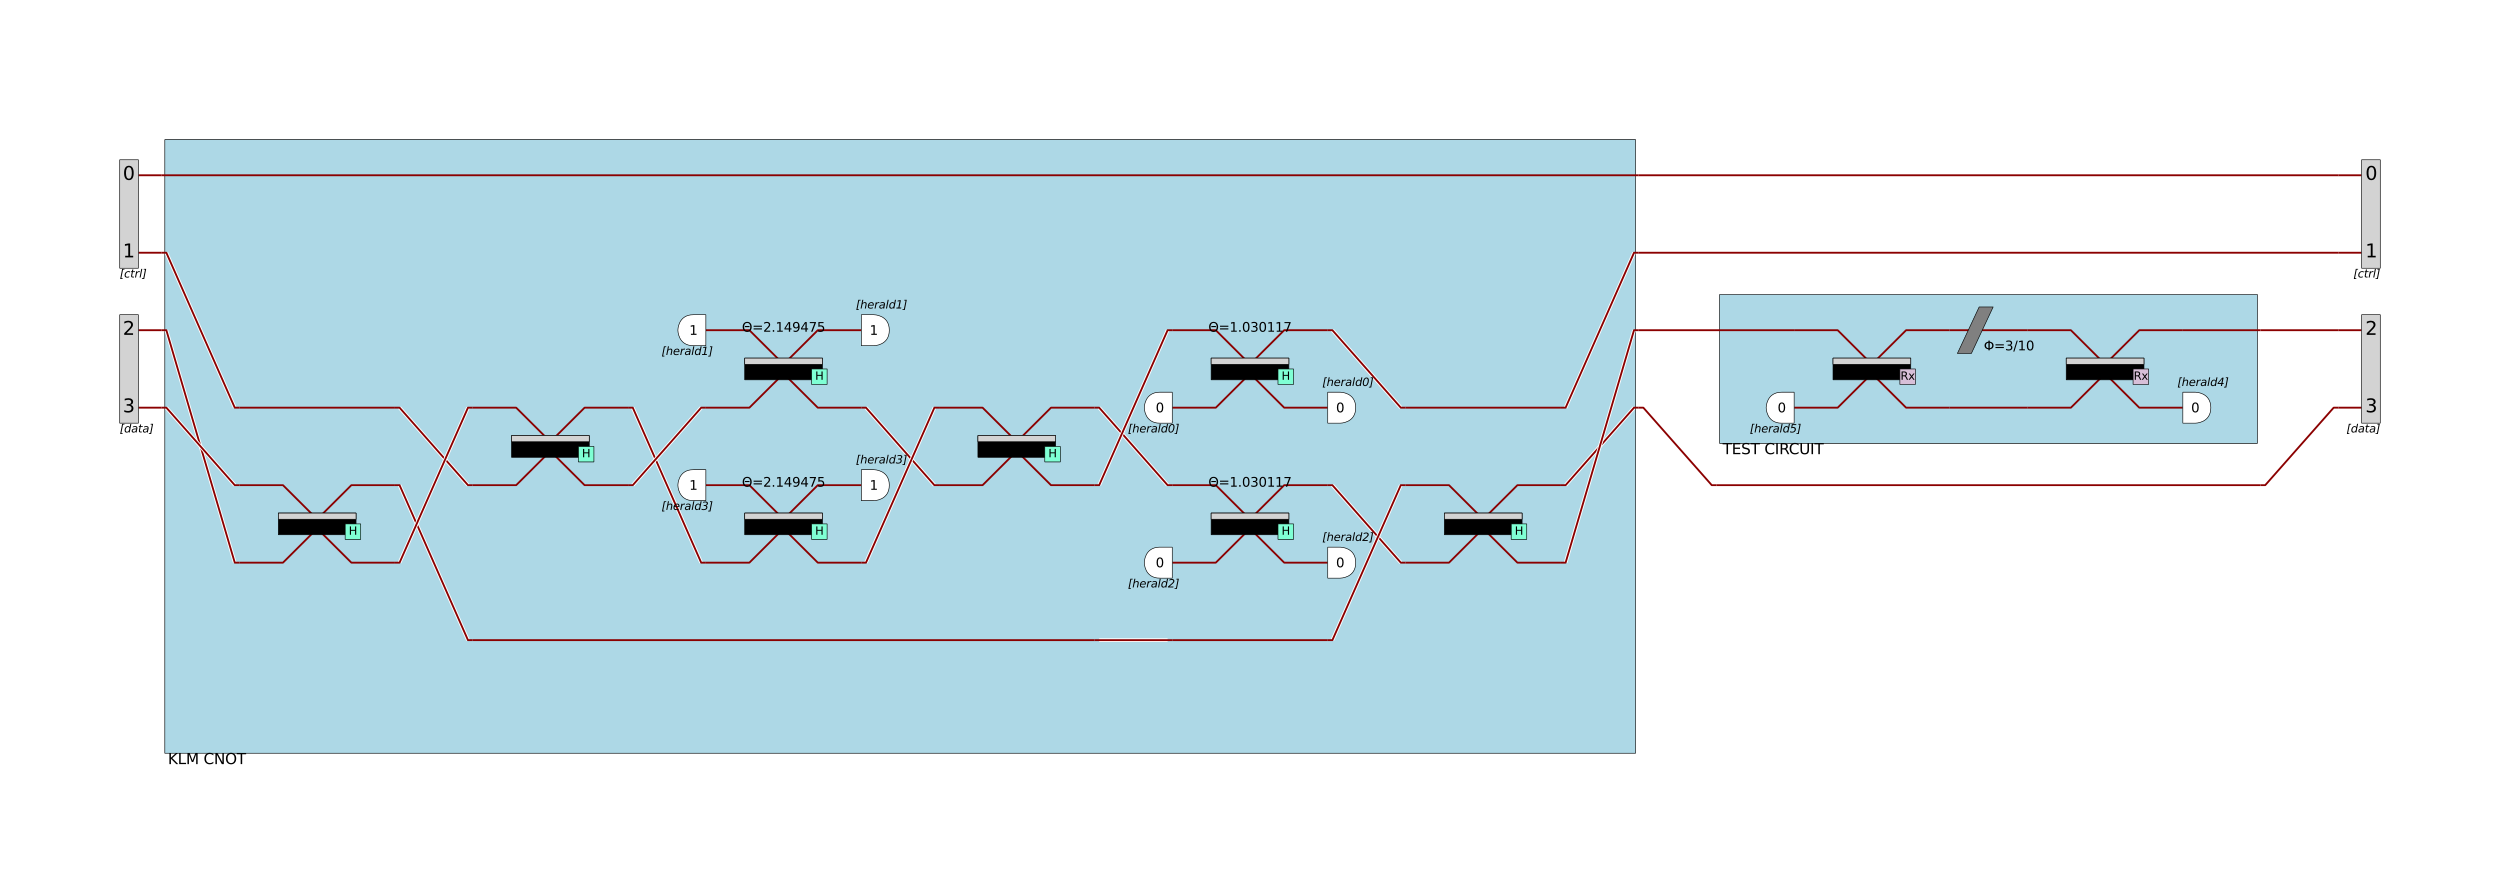 <?xml version="1.0" encoding="utf-8" standalone="no"?>
<!DOCTYPE svg PUBLIC "-//W3C//DTD SVG 1.1//EN"
  "http://www.w3.org/Graphics/SVG/1.1/DTD/svg11.dtd">
<svg xmlns:xlink="http://www.w3.org/1999/xlink" width="4032pt" height="1440pt" viewBox="0 0 4032 1440" xmlns="http://www.w3.org/2000/svg" version="1.1">
 <defs>
  <style type="text/css">*{stroke-linejoin: round; stroke-linecap: butt}</style>
 </defs>
 <g id="figure_1">
  <g id="patch_1">
   <path d="M 0 1440
L 4032 1440
L 4032 0
L 0 0
z
" style="fill: #ffffff"/>
  </g>
  <g id="axes_1">
   <g id="PatchCollection_1">
    <path d="M 223.18 282.63
L 260.792 282.63
" clip-path="url(#staticClipPath)" style="fill: none; stroke: #8b0000; stroke-width: 3"/>
    <path d="M 223.18 407.593
L 260.792 407.593
" clip-path="url(#staticClipPath)" style="fill: none; stroke: #8b0000; stroke-width: 3"/>
    <path d="M 223.18 532.556
L 260.792 532.556
" clip-path="url(#staticClipPath)" style="fill: none; stroke: #8b0000; stroke-width: 3"/>
    <path d="M 223.18 657.519
L 260.792 657.519
" clip-path="url(#staticClipPath)" style="fill: none; stroke: #8b0000; stroke-width: 3"/>
    <path d="M 265.807 225.147
L 2637.845 225.147
L 2637.845 1214.853
L 265.807 1214.853
z
" clip-path="url(#staticClipPath)" style="fill: #add8e6; stroke: #000000"/>
    <path d="M 268.314 407.593
L 378.641 657.519
" clip-path="url(#staticClipPath)" style="fill: none; stroke: #ffffff; stroke-width: 6"/>
    <path d="M 260.792 407.593
L 268.314 407.593
L 378.641 657.519
L 386.164 657.519
" clip-path="url(#staticClipPath)" style="fill: none; stroke: #8b0000; stroke-width: 3"/>
    <path d="M 268.314 532.556
L 378.641 907.444
" clip-path="url(#staticClipPath)" style="fill: none; stroke: #ffffff; stroke-width: 6"/>
    <path d="M 260.792 532.556
L 268.314 532.556
L 378.641 907.444
L 386.164 907.444
" clip-path="url(#staticClipPath)" style="fill: none; stroke: #8b0000; stroke-width: 3"/>
    <path d="M 268.314 657.519
L 378.641 782.481
" clip-path="url(#staticClipPath)" style="fill: none; stroke: #ffffff; stroke-width: 6"/>
    <path d="M 260.792 657.519
L 268.314 657.519
L 378.641 782.481
L 386.164 782.481
" clip-path="url(#staticClipPath)" style="fill: none; stroke: #8b0000; stroke-width: 3"/>
    <path d="M 386.164 782.481
L 456.372 782.481
L 504.014 829.967
" clip-path="url(#staticClipPath)" style="fill: none; stroke: #8b0000; stroke-width: 3"/>
    <path d="M 519.058 829.967
L 566.7 782.481
L 636.908 782.481
" clip-path="url(#staticClipPath)" style="fill: none; stroke: #8b0000; stroke-width: 3"/>
    <path d="M 386.164 907.444
L 456.372 907.444
L 504.014 859.958
" clip-path="url(#staticClipPath)" style="fill: none; stroke: #8b0000; stroke-width: 3"/>
    <path d="M 519.058 859.958
L 566.7 907.444
L 636.908 907.444
" clip-path="url(#staticClipPath)" style="fill: none; stroke: #8b0000; stroke-width: 3"/>
    <path d="M 448.85 827.468
L 574.222 827.468
L 574.222 862.458
L 448.85 862.458
z
" clip-path="url(#staticClipPath)" style="stroke: #000000"/>
    <path d="M 448.85 827.468
L 574.222 827.468
L 574.222 837.465
L 448.85 837.465
z
" clip-path="url(#staticClipPath)" style="fill: #d3d3d3; stroke: #000000"/>
    <path d="M 556.67 844.963
L 581.744 844.963
L 581.744 869.955
L 556.67 869.955
z
" clip-path="url(#staticClipPath)" style="fill: #7fffd4; stroke: #000000"/>
    <path d="M 386.164 657.519
L 636.908 657.519
" clip-path="url(#staticClipPath)" style="fill: none; stroke: #8b0000; stroke-width: 3"/>
    <path d="M 644.43 657.519
L 754.758 782.481
" clip-path="url(#staticClipPath)" style="fill: none; stroke: #ffffff; stroke-width: 6"/>
    <path d="M 636.908 657.519
L 644.43 657.519
L 754.758 782.481
L 762.28 782.481
" clip-path="url(#staticClipPath)" style="fill: none; stroke: #8b0000; stroke-width: 3"/>
    <path d="M 644.43 782.481
L 754.758 1032.407
" clip-path="url(#staticClipPath)" style="fill: none; stroke: #ffffff; stroke-width: 6"/>
    <path d="M 636.908 782.481
L 644.43 782.481
L 754.758 1032.407
L 762.28 1032.407
" clip-path="url(#staticClipPath)" style="fill: none; stroke: #8b0000; stroke-width: 3"/>
    <path d="M 644.43 907.444
L 754.758 657.519
" clip-path="url(#staticClipPath)" style="fill: none; stroke: #ffffff; stroke-width: 6"/>
    <path d="M 636.908 907.444
L 644.43 907.444
L 754.758 657.519
L 762.28 657.519
" clip-path="url(#staticClipPath)" style="fill: none; stroke: #8b0000; stroke-width: 3"/>
    <path d="M 762.28 657.519
L 832.488 657.519
L 880.13 705.004
" clip-path="url(#staticClipPath)" style="fill: none; stroke: #8b0000; stroke-width: 3"/>
    <path d="M 895.174 705.004
L 942.816 657.519
L 1013.024 657.519
" clip-path="url(#staticClipPath)" style="fill: none; stroke: #8b0000; stroke-width: 3"/>
    <path d="M 762.28 782.481
L 832.488 782.481
L 880.13 734.996
" clip-path="url(#staticClipPath)" style="fill: none; stroke: #8b0000; stroke-width: 3"/>
    <path d="M 895.174 734.996
L 942.816 782.481
L 1013.024 782.481
" clip-path="url(#staticClipPath)" style="fill: none; stroke: #8b0000; stroke-width: 3"/>
    <path d="M 824.966 702.505
L 950.338 702.505
L 950.338 737.495
L 824.966 737.495
z
" clip-path="url(#staticClipPath)" style="stroke: #000000"/>
    <path d="M 824.966 702.505
L 950.338 702.505
L 950.338 712.502
L 824.966 712.502
z
" clip-path="url(#staticClipPath)" style="fill: #d3d3d3; stroke: #000000"/>
    <path d="M 932.786 720
L 957.86 720
L 957.86 744.993
L 932.786 744.993
z
" clip-path="url(#staticClipPath)" style="fill: #7fffd4; stroke: #000000"/>
    <path d="M 1020.546 657.519
L 1130.874 907.444
" clip-path="url(#staticClipPath)" style="fill: none; stroke: #ffffff; stroke-width: 6"/>
    <path d="M 1013.024 657.519
L 1020.546 657.519
L 1130.874 907.444
L 1138.396 907.444
" clip-path="url(#staticClipPath)" style="fill: none; stroke: #8b0000; stroke-width: 3"/>
    <path d="M 1020.546 782.481
L 1130.874 657.519
" clip-path="url(#staticClipPath)" style="fill: none; stroke: #ffffff; stroke-width: 6"/>
    <path d="M 1013.024 782.481
L 1020.546 782.481
L 1130.874 657.519
L 1138.396 657.519
" clip-path="url(#staticClipPath)" style="fill: none; stroke: #8b0000; stroke-width: 3"/>
    <path d="M 1138.396 532.556
L 1208.604 532.556
L 1256.246 580.042
" clip-path="url(#staticClipPath)" style="fill: none; stroke: #8b0000; stroke-width: 3"/>
    <path d="M 1271.29 580.042
L 1318.932 532.556
L 1389.14 532.556
" clip-path="url(#staticClipPath)" style="fill: none; stroke: #8b0000; stroke-width: 3"/>
    <path d="M 1138.396 657.519
L 1208.604 657.519
L 1256.246 610.033
" clip-path="url(#staticClipPath)" style="fill: none; stroke: #8b0000; stroke-width: 3"/>
    <path d="M 1271.29 610.033
L 1318.932 657.519
L 1389.14 657.519
" clip-path="url(#staticClipPath)" style="fill: none; stroke: #8b0000; stroke-width: 3"/>
    <path d="M 1201.082 577.542
L 1326.454 577.542
L 1326.454 612.532
L 1201.082 612.532
z
" clip-path="url(#staticClipPath)" style="stroke: #000000"/>
    <path d="M 1201.082 577.542
L 1326.454 577.542
L 1326.454 587.539
L 1201.082 587.539
z
" clip-path="url(#staticClipPath)" style="fill: #d3d3d3; stroke: #000000"/>
    <path d="M 1308.902 595.037
L 1333.976 595.037
L 1333.976 620.03
L 1308.902 620.03
z
" clip-path="url(#staticClipPath)" style="fill: #7fffd4; stroke: #000000"/>
    <path d="M 1138.396 782.481
L 1208.604 782.481
L 1256.246 829.967
" clip-path="url(#staticClipPath)" style="fill: none; stroke: #8b0000; stroke-width: 3"/>
    <path d="M 1271.29 829.967
L 1318.932 782.481
L 1389.14 782.481
" clip-path="url(#staticClipPath)" style="fill: none; stroke: #8b0000; stroke-width: 3"/>
    <path d="M 1138.396 907.444
L 1208.604 907.444
L 1256.246 859.958
" clip-path="url(#staticClipPath)" style="fill: none; stroke: #8b0000; stroke-width: 3"/>
    <path d="M 1271.29 859.958
L 1318.932 907.444
L 1389.14 907.444
" clip-path="url(#staticClipPath)" style="fill: none; stroke: #8b0000; stroke-width: 3"/>
    <path d="M 1201.082 827.468
L 1326.454 827.468
L 1326.454 862.458
L 1201.082 862.458
z
" clip-path="url(#staticClipPath)" style="stroke: #000000"/>
    <path d="M 1201.082 827.468
L 1326.454 827.468
L 1326.454 837.465
L 1201.082 837.465
z
" clip-path="url(#staticClipPath)" style="fill: #d3d3d3; stroke: #000000"/>
    <path d="M 1308.902 844.963
L 1333.976 844.963
L 1333.976 869.955
L 1308.902 869.955
z
" clip-path="url(#staticClipPath)" style="fill: #7fffd4; stroke: #000000"/>
    <path d="M 1396.662 657.519
L 1506.99 782.481
" clip-path="url(#staticClipPath)" style="fill: none; stroke: #ffffff; stroke-width: 6"/>
    <path d="M 1389.14 657.519
L 1396.662 657.519
L 1506.99 782.481
L 1514.512 782.481
" clip-path="url(#staticClipPath)" style="fill: none; stroke: #8b0000; stroke-width: 3"/>
    <path d="M 1396.662 907.444
L 1506.99 657.519
" clip-path="url(#staticClipPath)" style="fill: none; stroke: #ffffff; stroke-width: 6"/>
    <path d="M 1389.14 907.444
L 1396.662 907.444
L 1506.99 657.519
L 1514.512 657.519
" clip-path="url(#staticClipPath)" style="fill: none; stroke: #8b0000; stroke-width: 3"/>
    <path d="M 1514.512 657.519
L 1584.72 657.519
L 1632.362 705.004
" clip-path="url(#staticClipPath)" style="fill: none; stroke: #8b0000; stroke-width: 3"/>
    <path d="M 1647.406 705.004
L 1695.048 657.519
L 1765.256 657.519
" clip-path="url(#staticClipPath)" style="fill: none; stroke: #8b0000; stroke-width: 3"/>
    <path d="M 1514.512 782.481
L 1584.72 782.481
L 1632.362 734.996
" clip-path="url(#staticClipPath)" style="fill: none; stroke: #8b0000; stroke-width: 3"/>
    <path d="M 1647.406 734.996
L 1695.048 782.481
L 1765.256 782.481
" clip-path="url(#staticClipPath)" style="fill: none; stroke: #8b0000; stroke-width: 3"/>
    <path d="M 1577.198 702.505
L 1702.57 702.505
L 1702.57 737.495
L 1577.198 737.495
z
" clip-path="url(#staticClipPath)" style="stroke: #000000"/>
    <path d="M 1577.198 702.505
L 1702.57 702.505
L 1702.57 712.502
L 1577.198 712.502
z
" clip-path="url(#staticClipPath)" style="fill: #d3d3d3; stroke: #000000"/>
    <path d="M 1685.018 720
L 1710.092 720
L 1710.092 744.993
L 1685.018 744.993
z
" clip-path="url(#staticClipPath)" style="fill: #7fffd4; stroke: #000000"/>
    <path d="M 762.28 1032.407
L 1765.256 1032.407
" clip-path="url(#staticClipPath)" style="fill: none; stroke: #8b0000; stroke-width: 3"/>
    <path d="M 1772.778 657.519
L 1883.106 782.481
" clip-path="url(#staticClipPath)" style="fill: none; stroke: #ffffff; stroke-width: 6"/>
    <path d="M 1765.256 657.519
L 1772.778 657.519
L 1883.106 782.481
L 1890.628 782.481
" clip-path="url(#staticClipPath)" style="fill: none; stroke: #8b0000; stroke-width: 3"/>
    <path d="M 1772.778 782.481
L 1883.106 532.556
" clip-path="url(#staticClipPath)" style="fill: none; stroke: #ffffff; stroke-width: 6"/>
    <path d="M 1765.256 782.481
L 1772.778 782.481
L 1883.106 532.556
L 1890.628 532.556
" clip-path="url(#staticClipPath)" style="fill: none; stroke: #8b0000; stroke-width: 3"/>
    <path d="M 1772.778 1032.407
L 1883.106 1032.407
" clip-path="url(#staticClipPath)" style="fill: none; stroke: #ffffff; stroke-width: 6"/>
    <path d="M 1765.256 1032.407
L 1772.778 1032.407
L 1883.106 1032.407
L 1890.628 1032.407
" clip-path="url(#staticClipPath)" style="fill: none; stroke: #8b0000; stroke-width: 3"/>
    <path d="M 1890.628 532.556
L 1960.836 532.556
L 2008.478 580.042
" clip-path="url(#staticClipPath)" style="fill: none; stroke: #8b0000; stroke-width: 3"/>
    <path d="M 2023.522 580.042
L 2071.164 532.556
L 2141.372 532.556
" clip-path="url(#staticClipPath)" style="fill: none; stroke: #8b0000; stroke-width: 3"/>
    <path d="M 1890.628 657.519
L 1960.836 657.519
L 2008.478 610.033
" clip-path="url(#staticClipPath)" style="fill: none; stroke: #8b0000; stroke-width: 3"/>
    <path d="M 2023.522 610.033
L 2071.164 657.519
L 2141.372 657.519
" clip-path="url(#staticClipPath)" style="fill: none; stroke: #8b0000; stroke-width: 3"/>
    <path d="M 1953.314 577.542
L 2078.686 577.542
L 2078.686 612.532
L 1953.314 612.532
z
" clip-path="url(#staticClipPath)" style="stroke: #000000"/>
    <path d="M 1953.314 577.542
L 2078.686 577.542
L 2078.686 587.539
L 1953.314 587.539
z
" clip-path="url(#staticClipPath)" style="fill: #d3d3d3; stroke: #000000"/>
    <path d="M 2061.134 595.037
L 2086.208 595.037
L 2086.208 620.03
L 2061.134 620.03
z
" clip-path="url(#staticClipPath)" style="fill: #7fffd4; stroke: #000000"/>
    <path d="M 2148.894 532.556
L 2259.222 657.519
" clip-path="url(#staticClipPath)" style="fill: none; stroke: #ffffff; stroke-width: 6"/>
    <path d="M 2141.372 532.556
L 2148.894 532.556
L 2259.222 657.519
L 2266.744 657.519
" clip-path="url(#staticClipPath)" style="fill: none; stroke: #8b0000; stroke-width: 3"/>
    <path d="M 1890.628 782.481
L 1960.836 782.481
L 2008.478 829.967
" clip-path="url(#staticClipPath)" style="fill: none; stroke: #8b0000; stroke-width: 3"/>
    <path d="M 2023.522 829.967
L 2071.164 782.481
L 2141.372 782.481
" clip-path="url(#staticClipPath)" style="fill: none; stroke: #8b0000; stroke-width: 3"/>
    <path d="M 1890.628 907.444
L 1960.836 907.444
L 2008.478 859.958
" clip-path="url(#staticClipPath)" style="fill: none; stroke: #8b0000; stroke-width: 3"/>
    <path d="M 2023.522 859.958
L 2071.164 907.444
L 2141.372 907.444
" clip-path="url(#staticClipPath)" style="fill: none; stroke: #8b0000; stroke-width: 3"/>
    <path d="M 1953.314 827.468
L 2078.686 827.468
L 2078.686 862.458
L 1953.314 862.458
z
" clip-path="url(#staticClipPath)" style="stroke: #000000"/>
    <path d="M 1953.314 827.468
L 2078.686 827.468
L 2078.686 837.465
L 1953.314 837.465
z
" clip-path="url(#staticClipPath)" style="fill: #d3d3d3; stroke: #000000"/>
    <path d="M 2061.134 844.963
L 2086.208 844.963
L 2086.208 869.955
L 2061.134 869.955
z
" clip-path="url(#staticClipPath)" style="fill: #7fffd4; stroke: #000000"/>
    <path d="M 1890.628 1032.407
L 2141.372 1032.407
" clip-path="url(#staticClipPath)" style="fill: none; stroke: #8b0000; stroke-width: 3"/>
    <path d="M 2148.894 782.481
L 2259.222 907.444
" clip-path="url(#staticClipPath)" style="fill: none; stroke: #ffffff; stroke-width: 6"/>
    <path d="M 2141.372 782.481
L 2148.894 782.481
L 2259.222 907.444
L 2266.744 907.444
" clip-path="url(#staticClipPath)" style="fill: none; stroke: #8b0000; stroke-width: 3"/>
    <path d="M 2148.894 1032.407
L 2259.222 782.481
" clip-path="url(#staticClipPath)" style="fill: none; stroke: #ffffff; stroke-width: 6"/>
    <path d="M 2141.372 1032.407
L 2148.894 1032.407
L 2259.222 782.481
L 2266.744 782.481
" clip-path="url(#staticClipPath)" style="fill: none; stroke: #8b0000; stroke-width: 3"/>
    <path d="M 2266.744 782.481
L 2336.952 782.481
L 2384.594 829.967
" clip-path="url(#staticClipPath)" style="fill: none; stroke: #8b0000; stroke-width: 3"/>
    <path d="M 2399.638 829.967
L 2447.28 782.481
L 2517.488 782.481
" clip-path="url(#staticClipPath)" style="fill: none; stroke: #8b0000; stroke-width: 3"/>
    <path d="M 2266.744 907.444
L 2336.952 907.444
L 2384.594 859.958
" clip-path="url(#staticClipPath)" style="fill: none; stroke: #8b0000; stroke-width: 3"/>
    <path d="M 2399.638 859.958
L 2447.28 907.444
L 2517.488 907.444
" clip-path="url(#staticClipPath)" style="fill: none; stroke: #8b0000; stroke-width: 3"/>
    <path d="M 2329.43 827.468
L 2454.802 827.468
L 2454.802 862.458
L 2329.43 862.458
z
" clip-path="url(#staticClipPath)" style="stroke: #000000"/>
    <path d="M 2329.43 827.468
L 2454.802 827.468
L 2454.802 837.465
L 2329.43 837.465
z
" clip-path="url(#staticClipPath)" style="fill: #d3d3d3; stroke: #000000"/>
    <path d="M 2437.25 844.963
L 2462.324 844.963
L 2462.324 869.955
L 2437.25 869.955
z
" clip-path="url(#staticClipPath)" style="fill: #7fffd4; stroke: #000000"/>
    <path d="M 2266.744 657.519
L 2517.488 657.519
" clip-path="url(#staticClipPath)" style="fill: none; stroke: #8b0000; stroke-width: 3"/>
    <path d="M 2525.01 657.519
L 2635.338 407.593
" clip-path="url(#staticClipPath)" style="fill: none; stroke: #ffffff; stroke-width: 6"/>
    <path d="M 2517.488 657.519
L 2525.01 657.519
L 2635.338 407.593
L 2642.86 407.593
" clip-path="url(#staticClipPath)" style="fill: none; stroke: #8b0000; stroke-width: 3"/>
    <path d="M 2525.01 782.481
L 2635.338 657.519
" clip-path="url(#staticClipPath)" style="fill: none; stroke: #ffffff; stroke-width: 6"/>
    <path d="M 2517.488 782.481
L 2525.01 782.481
L 2635.338 657.519
L 2642.86 657.519
" clip-path="url(#staticClipPath)" style="fill: none; stroke: #8b0000; stroke-width: 3"/>
    <path d="M 2525.01 907.444
L 2635.338 532.556
" clip-path="url(#staticClipPath)" style="fill: none; stroke: #ffffff; stroke-width: 6"/>
    <path d="M 2517.488 907.444
L 2525.01 907.444
L 2635.338 532.556
L 2642.86 532.556
" clip-path="url(#staticClipPath)" style="fill: none; stroke: #8b0000; stroke-width: 3"/>
    <path d="M 260.792 282.63
L 2642.86 282.63
" clip-path="url(#staticClipPath)" style="fill: none; stroke: #8b0000; stroke-width: 3"/>
    <path d="M 2650.382 657.519
L 2760.71 782.481
" clip-path="url(#staticClipPath)" style="fill: none; stroke: #ffffff; stroke-width: 6"/>
    <path d="M 2642.86 657.519
L 2650.382 657.519
L 2760.71 782.481
L 2768.232 782.481
" clip-path="url(#staticClipPath)" style="fill: none; stroke: #8b0000; stroke-width: 3"/>
    <path d="M 2773.247 475.073
L 3640.821 475.073
L 3640.821 715.001
L 2773.247 715.001
z
" clip-path="url(#staticClipPath)" style="fill: #add8e6; stroke: #000000"/>
    <path d="M 2642.86 532.556
L 2893.604 532.556
" clip-path="url(#staticClipPath)" style="fill: none; stroke: #8b0000; stroke-width: 3"/>
    <path d="M 2893.604 532.556
L 2963.812 532.556
L 3011.454 580.042
" clip-path="url(#staticClipPath)" style="fill: none; stroke: #8b0000; stroke-width: 3"/>
    <path d="M 3026.498 580.042
L 3074.14 532.556
L 3144.348 532.556
" clip-path="url(#staticClipPath)" style="fill: none; stroke: #8b0000; stroke-width: 3"/>
    <path d="M 2893.604 657.519
L 2963.812 657.519
L 3011.454 610.033
" clip-path="url(#staticClipPath)" style="fill: none; stroke: #8b0000; stroke-width: 3"/>
    <path d="M 3026.498 610.033
L 3074.14 657.519
L 3144.348 657.519
" clip-path="url(#staticClipPath)" style="fill: none; stroke: #8b0000; stroke-width: 3"/>
    <path d="M 2956.29 577.542
L 3081.662 577.542
L 3081.662 612.532
L 2956.29 612.532
z
" clip-path="url(#staticClipPath)" style="stroke: #000000"/>
    <path d="M 2956.29 577.542
L 3081.662 577.542
L 3081.662 587.539
L 2956.29 587.539
z
" clip-path="url(#staticClipPath)" style="fill: #d3d3d3; stroke: #000000"/>
    <path d="M 3064.11 595.037
L 3089.184 595.037
L 3089.184 620.03
L 3064.11 620.03
z
" clip-path="url(#staticClipPath)" style="fill: #d8bfd8; stroke: #000000"/>
    <path d="M 3144.348 532.556
L 3269.72 532.556
" clip-path="url(#staticClipPath)" style="fill: none; stroke: #8b0000; stroke-width: 3"/>
    <path d="M 3156.885 570.045
L 3179.452 570.045
L 3214.556 495.067
L 3191.989 495.067
L 3156.885 570.045
L 3179.452 570.045
z
" clip-path="url(#staticClipPath)" style="fill: #808080; stroke: #000000"/>
    <path d="M 3144.348 657.519
L 3269.72 657.519
" clip-path="url(#staticClipPath)" style="fill: none; stroke: #8b0000; stroke-width: 3"/>
    <path d="M 3269.72 532.556
L 3339.928 532.556
L 3387.57 580.042
" clip-path="url(#staticClipPath)" style="fill: none; stroke: #8b0000; stroke-width: 3"/>
    <path d="M 3402.614 580.042
L 3450.256 532.556
L 3520.464 532.556
" clip-path="url(#staticClipPath)" style="fill: none; stroke: #8b0000; stroke-width: 3"/>
    <path d="M 3269.72 657.519
L 3339.928 657.519
L 3387.57 610.033
" clip-path="url(#staticClipPath)" style="fill: none; stroke: #8b0000; stroke-width: 3"/>
    <path d="M 3402.614 610.033
L 3450.256 657.519
L 3520.464 657.519
" clip-path="url(#staticClipPath)" style="fill: none; stroke: #8b0000; stroke-width: 3"/>
    <path d="M 3332.406 577.542
L 3457.778 577.542
L 3457.778 612.532
L 3332.406 612.532
z
" clip-path="url(#staticClipPath)" style="stroke: #000000"/>
    <path d="M 3332.406 577.542
L 3457.778 577.542
L 3457.778 587.539
L 3332.406 587.539
z
" clip-path="url(#staticClipPath)" style="fill: #d3d3d3; stroke: #000000"/>
    <path d="M 3440.226 595.037
L 3465.3 595.037
L 3465.3 620.03
L 3440.226 620.03
z
" clip-path="url(#staticClipPath)" style="fill: #d8bfd8; stroke: #000000"/>
    <path d="M 3520.464 532.556
L 3645.836 532.556
" clip-path="url(#staticClipPath)" style="fill: none; stroke: #8b0000; stroke-width: 3"/>
    <path d="M 2768.232 782.481
L 3645.836 782.481
" clip-path="url(#staticClipPath)" style="fill: none; stroke: #8b0000; stroke-width: 3"/>
    <path d="M 3653.359 782.481
L 3763.686 657.519
" clip-path="url(#staticClipPath)" style="fill: none; stroke: #ffffff; stroke-width: 6"/>
    <path d="M 3645.836 782.481
L 3653.359 782.481
L 3763.686 657.519
L 3771.208 657.519
" clip-path="url(#staticClipPath)" style="fill: none; stroke: #8b0000; stroke-width: 3"/>
    <path d="M 2642.86 282.63
L 3771.208 282.63
" clip-path="url(#staticClipPath)" style="fill: none; stroke: #8b0000; stroke-width: 3"/>
    <path d="M 2642.86 407.593
L 3771.208 407.593
" clip-path="url(#staticClipPath)" style="fill: none; stroke: #8b0000; stroke-width: 3"/>
    <path d="M 3645.836 532.556
L 3771.208 532.556
" clip-path="url(#staticClipPath)" style="fill: none; stroke: #8b0000; stroke-width: 3"/>
    <path d="M 3771.208 282.63
L 3808.82 282.63
" clip-path="url(#staticClipPath)" style="fill: none; stroke: #8b0000; stroke-width: 3"/>
    <path d="M 3771.208 407.593
L 3808.82 407.593
" clip-path="url(#staticClipPath)" style="fill: none; stroke: #8b0000; stroke-width: 3"/>
    <path d="M 3771.208 532.556
L 3808.82 532.556
" clip-path="url(#staticClipPath)" style="fill: none; stroke: #8b0000; stroke-width: 3"/>
    <path d="M 3771.208 657.519
L 3808.82 657.519
" clip-path="url(#staticClipPath)" style="fill: none; stroke: #8b0000; stroke-width: 3"/>
    <path d="M 193.091 257.638
L 223.18 257.638
L 223.18 432.586
L 193.091 432.586
z
" clip-path="url(#staticClipPath)" style="fill: #d3d3d3; stroke: #000000"/>
    <path d="M 193.091 507.563
L 223.18 507.563
L 223.18 682.511
L 193.091 682.511
z
" clip-path="url(#staticClipPath)" style="fill: #d3d3d3; stroke: #000000"/>
    <path d="M 1845.494 657.519
C 1845.494 657.519 1845.494 632.526 1870.568 632.526
L 1890.628 632.526
L 1890.628 682.511
L 1870.568 682.511
C 1845.494 682.511 1845.494 657.519 1845.494 657.519
L 1845.494 657.519
" clip-path="url(#staticClipPath)" style="fill: #ffffff; stroke: #000000"/>
    <path d="M 1093.262 532.556
C 1093.262 532.556 1093.262 507.563 1118.336 507.563
L 1138.396 507.563
L 1138.396 557.548
L 1118.336 557.548
C 1093.262 557.548 1093.262 532.556 1093.262 532.556
L 1093.262 532.556
" clip-path="url(#staticClipPath)" style="fill: #ffffff; stroke: #000000"/>
    <path d="M 1845.494 907.444
C 1845.494 907.444 1845.494 882.452 1870.568 882.452
L 1890.628 882.452
L 1890.628 932.437
L 1870.568 932.437
C 1845.494 932.437 1845.494 907.444 1845.494 907.444
L 1845.494 907.444
" clip-path="url(#staticClipPath)" style="fill: #ffffff; stroke: #000000"/>
    <path d="M 1093.262 782.481
C 1093.262 782.481 1093.262 757.489 1118.336 757.489
L 1138.396 757.489
L 1138.396 807.474
L 1118.336 807.474
C 1093.262 807.474 1093.262 782.481 1093.262 782.481
L 1093.262 782.481
" clip-path="url(#staticClipPath)" style="fill: #ffffff; stroke: #000000"/>
    <path d="M 2848.47 657.519
C 2848.47 657.519 2848.47 632.526 2873.545 632.526
L 2893.604 632.526
L 2893.604 682.511
L 2873.545 682.511
C 2848.47 682.511 2848.47 657.519 2848.47 657.519
L 2848.47 657.519
" clip-path="url(#staticClipPath)" style="fill: #ffffff; stroke: #000000"/>
    <path d="M 3808.82 257.638
L 3838.909 257.638
L 3838.909 432.586
L 3808.82 432.586
z
" clip-path="url(#staticClipPath)" style="fill: #d3d3d3; stroke: #000000"/>
    <path d="M 3808.82 507.563
L 3838.909 507.563
L 3838.909 682.511
L 3808.82 682.511
z
" clip-path="url(#staticClipPath)" style="fill: #d3d3d3; stroke: #000000"/>
    <path d="M 2161.432 682.511
L 2141.372 682.511
L 2141.372 632.526
L 2161.432 632.526
C 2161.432 632.526 2186.506 632.526 2186.506 657.519
C 2186.506 682.511 2161.432 682.511 2161.432 682.511
L 2161.432 682.511
" clip-path="url(#staticClipPath)" style="fill: #ffffff; stroke: #000000"/>
    <path d="M 1409.199 557.548
L 1389.14 557.548
L 1389.14 507.563
L 1409.199 507.563
C 1409.199 507.563 1434.274 507.563 1434.274 532.556
C 1434.274 557.548 1409.199 557.548 1409.199 557.548
L 1409.199 557.548
" clip-path="url(#staticClipPath)" style="fill: #ffffff; stroke: #000000"/>
    <path d="M 2161.432 932.437
L 2141.372 932.437
L 2141.372 882.452
L 2161.432 882.452
C 2161.432 882.452 2186.506 882.452 2186.506 907.444
C 2186.506 932.437 2161.432 932.437 2161.432 932.437
L 2161.432 932.437
" clip-path="url(#staticClipPath)" style="fill: #ffffff; stroke: #000000"/>
    <path d="M 1409.199 807.474
L 1389.14 807.474
L 1389.14 757.489
L 1409.199 757.489
C 1409.199 757.489 1434.274 757.489 1434.274 782.481
C 1434.274 807.474 1409.199 807.474 1409.199 807.474
L 1409.199 807.474
" clip-path="url(#staticClipPath)" style="fill: #ffffff; stroke: #000000"/>
    <path d="M 3540.524 682.511
L 3520.464 682.511
L 3520.464 632.526
L 3540.524 632.526
C 3540.524 632.526 3565.598 632.526 3565.598 657.519
C 3565.598 682.511 3540.524 682.511 3540.524 682.511
L 3540.524 682.511
" clip-path="url(#staticClipPath)" style="fill: #ffffff; stroke: #000000"/>
   </g>
   <g id="text_1">
    <!-- KLM CNOT -->
    <g transform="translate(270.822 1232.347) scale(0.24 -0.24)">
     <defs>
      <path id="DejaVuSans-4b" d="M 628 4666
L 1259 4666
L 1259 2694
L 3353 4666
L 4166 4666
L 1850 2491
L 4331 0
L 3500 0
L 1259 2247
L 1259 0
L 628 0
L 628 4666
z
" transform="scale(0.016)"/>
      <path id="DejaVuSans-4c" d="M 628 4666
L 1259 4666
L 1259 531
L 3531 531
L 3531 0
L 628 0
L 628 4666
z
" transform="scale(0.016)"/>
      <path id="DejaVuSans-4d" d="M 628 4666
L 1569 4666
L 2759 1491
L 3956 4666
L 4897 4666
L 4897 0
L 4281 0
L 4281 4097
L 3078 897
L 2444 897
L 1241 4097
L 1241 0
L 628 0
L 628 4666
z
" transform="scale(0.016)"/>
      <path id="DejaVuSans-20" transform="scale(0.016)"/>
      <path id="DejaVuSans-43" d="M 4122 4306
L 4122 3641
Q 3803 3938 3442 4084
Q 3081 4231 2675 4231
Q 1875 4231 1450 3742
Q 1025 3253 1025 2328
Q 1025 1406 1450 917
Q 1875 428 2675 428
Q 3081 428 3442 575
Q 3803 722 4122 1019
L 4122 359
Q 3791 134 3420 21
Q 3050 -91 2638 -91
Q 1578 -91 968 557
Q 359 1206 359 2328
Q 359 3453 968 4101
Q 1578 4750 2638 4750
Q 3056 4750 3426 4639
Q 3797 4528 4122 4306
z
" transform="scale(0.016)"/>
      <path id="DejaVuSans-4e" d="M 628 4666
L 1478 4666
L 3547 763
L 3547 4666
L 4159 4666
L 4159 0
L 3309 0
L 1241 3903
L 1241 0
L 628 0
L 628 4666
z
" transform="scale(0.016)"/>
      <path id="DejaVuSans-4f" d="M 2522 4238
Q 1834 4238 1429 3725
Q 1025 3213 1025 2328
Q 1025 1447 1429 934
Q 1834 422 2522 422
Q 3209 422 3611 934
Q 4013 1447 4013 2328
Q 4013 3213 3611 3725
Q 3209 4238 2522 4238
z
M 2522 4750
Q 3503 4750 4090 4092
Q 4678 3434 4678 2328
Q 4678 1225 4090 567
Q 3503 -91 2522 -91
Q 1538 -91 948 565
Q 359 1222 359 2328
Q 359 3434 948 4092
Q 1538 4750 2522 4750
z
" transform="scale(0.016)"/>
      <path id="DejaVuSans-54" d="M -19 4666
L 3928 4666
L 3928 4134
L 2272 4134
L 2272 0
L 1638 0
L 1638 4134
L -19 4134
L -19 4666
z
" transform="scale(0.016)"/>
     </defs>
     <use xlink:href="#DejaVuSans-4b"/>
     <use xlink:href="#DejaVuSans-4c" transform="translate(65.576 0)"/>
     <use xlink:href="#DejaVuSans-4d" transform="translate(121.289 0)"/>
     <use xlink:href="#DejaVuSans-20" transform="translate(207.568 0)"/>
     <use xlink:href="#DejaVuSans-43" transform="translate(239.355 0)"/>
     <use xlink:href="#DejaVuSans-4e" transform="translate(309.18 0)"/>
     <use xlink:href="#DejaVuSans-4f" transform="translate(383.984 0)"/>
     <use xlink:href="#DejaVuSans-54" transform="translate(462.695 0)"/>
    </g>
   </g>
   <g id="text_2">
    <!-- H -->
    <g transform="translate(562.439 862.458) scale(0.18 -0.18)">
     <defs>
      <path id="DejaVuSans-48" d="M 628 4666
L 1259 4666
L 1259 2753
L 3553 2753
L 3553 4666
L 4184 4666
L 4184 0
L 3553 0
L 3553 2222
L 1259 2222
L 1259 0
L 628 0
L 628 4666
z
" transform="scale(0.016)"/>
     </defs>
     <use xlink:href="#DejaVuSans-48"/>
    </g>
   </g>
   <g id="text_3">
    <!-- H -->
    <g transform="translate(938.555 737.495) scale(0.18 -0.18)">
     <use xlink:href="#DejaVuSans-48"/>
    </g>
   </g>
   <g id="text_4">
    <!-- Θ=2.149475 -->
    <g transform="translate(1196.602 535.055) scale(0.21 -0.21)">
     <defs>
      <path id="DejaVuSans-398" d="M 1416 2750
L 3622 2750
L 3622 2219
L 1416 2219
L 1416 2750
z
M 2522 4238
Q 1834 4238 1431 3725
Q 1025 3213 1025 2328
Q 1025 1447 1429 934
Q 1834 422 2522 422
Q 3209 422 3613 934
Q 4013 1447 4013 2328
Q 4013 3213 3613 3725
Q 3209 4238 2522 4238
z
M 2522 4750
Q 3503 4750 4090 4092
Q 4678 3434 4678 2328
Q 4678 1225 4091 569
Q 3503 -91 2522 -91
Q 1538 -91 950 566
Q 359 1222 359 2328
Q 359 3434 950 4094
Q 1538 4750 2522 4750
z
" transform="scale(0.016)"/>
      <path id="DejaVuSans-3d" d="M 678 2906
L 4684 2906
L 4684 2381
L 678 2381
L 678 2906
z
M 678 1631
L 4684 1631
L 4684 1100
L 678 1100
L 678 1631
z
" transform="scale(0.016)"/>
      <path id="DejaVuSans-32" d="M 1228 531
L 3431 531
L 3431 0
L 469 0
L 469 531
Q 828 903 1448 1529
Q 2069 2156 2228 2338
Q 2531 2678 2651 2914
Q 2772 3150 2772 3378
Q 2772 3750 2511 3984
Q 2250 4219 1831 4219
Q 1534 4219 1204 4116
Q 875 4013 500 3803
L 500 4441
Q 881 4594 1212 4672
Q 1544 4750 1819 4750
Q 2544 4750 2975 4387
Q 3406 4025 3406 3419
Q 3406 3131 3298 2873
Q 3191 2616 2906 2266
Q 2828 2175 2409 1742
Q 1991 1309 1228 531
z
" transform="scale(0.016)"/>
      <path id="DejaVuSans-2e" d="M 684 794
L 1344 794
L 1344 0
L 684 0
L 684 794
z
" transform="scale(0.016)"/>
      <path id="DejaVuSans-31" d="M 794 531
L 1825 531
L 1825 4091
L 703 3866
L 703 4441
L 1819 4666
L 2450 4666
L 2450 531
L 3481 531
L 3481 0
L 794 0
L 794 531
z
" transform="scale(0.016)"/>
      <path id="DejaVuSans-34" d="M 2419 4116
L 825 1625
L 2419 1625
L 2419 4116
z
M 2253 4666
L 3047 4666
L 3047 1625
L 3713 1625
L 3713 1100
L 3047 1100
L 3047 0
L 2419 0
L 2419 1100
L 313 1100
L 313 1709
L 2253 4666
z
" transform="scale(0.016)"/>
      <path id="DejaVuSans-39" d="M 703 97
L 703 672
Q 941 559 1184 500
Q 1428 441 1663 441
Q 2288 441 2617 861
Q 2947 1281 2994 2138
Q 2813 1869 2534 1725
Q 2256 1581 1919 1581
Q 1219 1581 811 2004
Q 403 2428 403 3163
Q 403 3881 828 4315
Q 1253 4750 1959 4750
Q 2769 4750 3195 4129
Q 3622 3509 3622 2328
Q 3622 1225 3098 567
Q 2575 -91 1691 -91
Q 1453 -91 1209 -44
Q 966 3 703 97
z
M 1959 2075
Q 2384 2075 2632 2365
Q 2881 2656 2881 3163
Q 2881 3666 2632 3958
Q 2384 4250 1959 4250
Q 1534 4250 1286 3958
Q 1038 3666 1038 3163
Q 1038 2656 1286 2365
Q 1534 2075 1959 2075
z
" transform="scale(0.016)"/>
      <path id="DejaVuSans-37" d="M 525 4666
L 3525 4666
L 3525 4397
L 1831 0
L 1172 0
L 2766 4134
L 525 4134
L 525 4666
z
" transform="scale(0.016)"/>
      <path id="DejaVuSans-35" d="M 691 4666
L 3169 4666
L 3169 4134
L 1269 4134
L 1269 2991
Q 1406 3038 1543 3061
Q 1681 3084 1819 3084
Q 2600 3084 3056 2656
Q 3513 2228 3513 1497
Q 3513 744 3044 326
Q 2575 -91 1722 -91
Q 1428 -91 1123 -41
Q 819 9 494 109
L 494 744
Q 775 591 1075 516
Q 1375 441 1709 441
Q 2250 441 2565 725
Q 2881 1009 2881 1497
Q 2881 1984 2565 2268
Q 2250 2553 1709 2553
Q 1456 2553 1204 2497
Q 953 2441 691 2322
L 691 4666
z
" transform="scale(0.016)"/>
     </defs>
     <use xlink:href="#DejaVuSans-398"/>
     <use xlink:href="#DejaVuSans-3d" transform="translate(78.711 0)"/>
     <use xlink:href="#DejaVuSans-32" transform="translate(162.5 0)"/>
     <use xlink:href="#DejaVuSans-2e" transform="translate(226.123 0)"/>
     <use xlink:href="#DejaVuSans-31" transform="translate(257.91 0)"/>
     <use xlink:href="#DejaVuSans-34" transform="translate(321.533 0)"/>
     <use xlink:href="#DejaVuSans-39" transform="translate(385.156 0)"/>
     <use xlink:href="#DejaVuSans-34" transform="translate(448.779 0)"/>
     <use xlink:href="#DejaVuSans-37" transform="translate(512.402 0)"/>
     <use xlink:href="#DejaVuSans-35" transform="translate(576.025 0)"/>
    </g>
   </g>
   <g id="text_5">
    <!-- H -->
    <g transform="translate(1314.671 612.532) scale(0.18 -0.18)">
     <use xlink:href="#DejaVuSans-48"/>
    </g>
   </g>
   <g id="text_6">
    <!-- Θ=2.149475 -->
    <g transform="translate(1196.602 784.981) scale(0.21 -0.21)">
     <use xlink:href="#DejaVuSans-398"/>
     <use xlink:href="#DejaVuSans-3d" transform="translate(78.711 0)"/>
     <use xlink:href="#DejaVuSans-32" transform="translate(162.5 0)"/>
     <use xlink:href="#DejaVuSans-2e" transform="translate(226.123 0)"/>
     <use xlink:href="#DejaVuSans-31" transform="translate(257.91 0)"/>
     <use xlink:href="#DejaVuSans-34" transform="translate(321.533 0)"/>
     <use xlink:href="#DejaVuSans-39" transform="translate(385.156 0)"/>
     <use xlink:href="#DejaVuSans-34" transform="translate(448.779 0)"/>
     <use xlink:href="#DejaVuSans-37" transform="translate(512.402 0)"/>
     <use xlink:href="#DejaVuSans-35" transform="translate(576.025 0)"/>
    </g>
   </g>
   <g id="text_7">
    <!-- H -->
    <g transform="translate(1314.671 862.458) scale(0.18 -0.18)">
     <use xlink:href="#DejaVuSans-48"/>
    </g>
   </g>
   <g id="text_8">
    <!-- H -->
    <g transform="translate(1690.787 737.495) scale(0.18 -0.18)">
     <use xlink:href="#DejaVuSans-48"/>
    </g>
   </g>
   <g id="text_9">
    <!-- Θ=1.030117 -->
    <g transform="translate(1948.834 535.055) scale(0.21 -0.21)">
     <defs>
      <path id="DejaVuSans-30" d="M 2034 4250
Q 1547 4250 1301 3770
Q 1056 3291 1056 2328
Q 1056 1369 1301 889
Q 1547 409 2034 409
Q 2525 409 2770 889
Q 3016 1369 3016 2328
Q 3016 3291 2770 3770
Q 2525 4250 2034 4250
z
M 2034 4750
Q 2819 4750 3233 4129
Q 3647 3509 3647 2328
Q 3647 1150 3233 529
Q 2819 -91 2034 -91
Q 1250 -91 836 529
Q 422 1150 422 2328
Q 422 3509 836 4129
Q 1250 4750 2034 4750
z
" transform="scale(0.016)"/>
      <path id="DejaVuSans-33" d="M 2597 2516
Q 3050 2419 3304 2112
Q 3559 1806 3559 1356
Q 3559 666 3084 287
Q 2609 -91 1734 -91
Q 1441 -91 1130 -33
Q 819 25 488 141
L 488 750
Q 750 597 1062 519
Q 1375 441 1716 441
Q 2309 441 2620 675
Q 2931 909 2931 1356
Q 2931 1769 2642 2001
Q 2353 2234 1838 2234
L 1294 2234
L 1294 2753
L 1863 2753
Q 2328 2753 2575 2939
Q 2822 3125 2822 3475
Q 2822 3834 2567 4026
Q 2313 4219 1838 4219
Q 1578 4219 1281 4162
Q 984 4106 628 3988
L 628 4550
Q 988 4650 1302 4700
Q 1616 4750 1894 4750
Q 2613 4750 3031 4423
Q 3450 4097 3450 3541
Q 3450 3153 3228 2886
Q 3006 2619 2597 2516
z
" transform="scale(0.016)"/>
     </defs>
     <use xlink:href="#DejaVuSans-398"/>
     <use xlink:href="#DejaVuSans-3d" transform="translate(78.711 0)"/>
     <use xlink:href="#DejaVuSans-31" transform="translate(162.5 0)"/>
     <use xlink:href="#DejaVuSans-2e" transform="translate(226.123 0)"/>
     <use xlink:href="#DejaVuSans-30" transform="translate(257.91 0)"/>
     <use xlink:href="#DejaVuSans-33" transform="translate(321.533 0)"/>
     <use xlink:href="#DejaVuSans-30" transform="translate(385.156 0)"/>
     <use xlink:href="#DejaVuSans-31" transform="translate(448.779 0)"/>
     <use xlink:href="#DejaVuSans-31" transform="translate(512.402 0)"/>
     <use xlink:href="#DejaVuSans-37" transform="translate(576.025 0)"/>
    </g>
   </g>
   <g id="text_10">
    <!-- H -->
    <g transform="translate(2066.903 612.532) scale(0.18 -0.18)">
     <use xlink:href="#DejaVuSans-48"/>
    </g>
   </g>
   <g id="text_11">
    <!-- Θ=1.030117 -->
    <g transform="translate(1948.834 784.981) scale(0.21 -0.21)">
     <use xlink:href="#DejaVuSans-398"/>
     <use xlink:href="#DejaVuSans-3d" transform="translate(78.711 0)"/>
     <use xlink:href="#DejaVuSans-31" transform="translate(162.5 0)"/>
     <use xlink:href="#DejaVuSans-2e" transform="translate(226.123 0)"/>
     <use xlink:href="#DejaVuSans-30" transform="translate(257.91 0)"/>
     <use xlink:href="#DejaVuSans-33" transform="translate(321.533 0)"/>
     <use xlink:href="#DejaVuSans-30" transform="translate(385.156 0)"/>
     <use xlink:href="#DejaVuSans-31" transform="translate(448.779 0)"/>
     <use xlink:href="#DejaVuSans-31" transform="translate(512.402 0)"/>
     <use xlink:href="#DejaVuSans-37" transform="translate(576.025 0)"/>
    </g>
   </g>
   <g id="text_12">
    <!-- H -->
    <g transform="translate(2066.903 862.458) scale(0.18 -0.18)">
     <use xlink:href="#DejaVuSans-48"/>
    </g>
   </g>
   <g id="text_13">
    <!-- H -->
    <g transform="translate(2443.019 862.458) scale(0.18 -0.18)">
     <use xlink:href="#DejaVuSans-48"/>
    </g>
   </g>
   <g id="text_14">
    <!-- TEST CIRCUIT -->
    <g transform="translate(2778.262 732.496) scale(0.24 -0.24)">
     <defs>
      <path id="DejaVuSans-45" d="M 628 4666
L 3578 4666
L 3578 4134
L 1259 4134
L 1259 2753
L 3481 2753
L 3481 2222
L 1259 2222
L 1259 531
L 3634 531
L 3634 0
L 628 0
L 628 4666
z
" transform="scale(0.016)"/>
      <path id="DejaVuSans-53" d="M 3425 4513
L 3425 3897
Q 3066 4069 2747 4153
Q 2428 4238 2131 4238
Q 1616 4238 1336 4038
Q 1056 3838 1056 3469
Q 1056 3159 1242 3001
Q 1428 2844 1947 2747
L 2328 2669
Q 3034 2534 3370 2195
Q 3706 1856 3706 1288
Q 3706 609 3251 259
Q 2797 -91 1919 -91
Q 1588 -91 1214 -16
Q 841 59 441 206
L 441 856
Q 825 641 1194 531
Q 1563 422 1919 422
Q 2459 422 2753 634
Q 3047 847 3047 1241
Q 3047 1584 2836 1778
Q 2625 1972 2144 2069
L 1759 2144
Q 1053 2284 737 2584
Q 422 2884 422 3419
Q 422 4038 858 4394
Q 1294 4750 2059 4750
Q 2388 4750 2728 4690
Q 3069 4631 3425 4513
z
" transform="scale(0.016)"/>
      <path id="DejaVuSans-49" d="M 628 4666
L 1259 4666
L 1259 0
L 628 0
L 628 4666
z
" transform="scale(0.016)"/>
      <path id="DejaVuSans-52" d="M 2841 2188
Q 3044 2119 3236 1894
Q 3428 1669 3622 1275
L 4263 0
L 3584 0
L 2988 1197
Q 2756 1666 2539 1819
Q 2322 1972 1947 1972
L 1259 1972
L 1259 0
L 628 0
L 628 4666
L 2053 4666
Q 2853 4666 3247 4331
Q 3641 3997 3641 3322
Q 3641 2881 3436 2590
Q 3231 2300 2841 2188
z
M 1259 4147
L 1259 2491
L 2053 2491
Q 2509 2491 2742 2702
Q 2975 2913 2975 3322
Q 2975 3731 2742 3939
Q 2509 4147 2053 4147
L 1259 4147
z
" transform="scale(0.016)"/>
      <path id="DejaVuSans-55" d="M 556 4666
L 1191 4666
L 1191 1831
Q 1191 1081 1462 751
Q 1734 422 2344 422
Q 2950 422 3222 751
Q 3494 1081 3494 1831
L 3494 4666
L 4128 4666
L 4128 1753
Q 4128 841 3676 375
Q 3225 -91 2344 -91
Q 1459 -91 1007 375
Q 556 841 556 1753
L 556 4666
z
" transform="scale(0.016)"/>
     </defs>
     <use xlink:href="#DejaVuSans-54"/>
     <use xlink:href="#DejaVuSans-45" transform="translate(61.084 0)"/>
     <use xlink:href="#DejaVuSans-53" transform="translate(124.268 0)"/>
     <use xlink:href="#DejaVuSans-54" transform="translate(187.744 0)"/>
     <use xlink:href="#DejaVuSans-20" transform="translate(248.828 0)"/>
     <use xlink:href="#DejaVuSans-43" transform="translate(280.615 0)"/>
     <use xlink:href="#DejaVuSans-49" transform="translate(350.439 0)"/>
     <use xlink:href="#DejaVuSans-52" transform="translate(379.932 0)"/>
     <use xlink:href="#DejaVuSans-43" transform="translate(444.414 0)"/>
     <use xlink:href="#DejaVuSans-55" transform="translate(514.238 0)"/>
     <use xlink:href="#DejaVuSans-49" transform="translate(587.432 0)"/>
     <use xlink:href="#DejaVuSans-54" transform="translate(616.924 0)"/>
    </g>
   </g>
   <g id="text_15">
    <!-- Rx -->
    <g transform="translate(3065.067 612.532) scale(0.18 -0.18)">
     <defs>
      <path id="DejaVuSans-78" d="M 3513 3500
L 2247 1797
L 3578 0
L 2900 0
L 1881 1375
L 863 0
L 184 0
L 1544 1831
L 300 3500
L 978 3500
L 1906 2253
L 2834 3500
L 3513 3500
z
" transform="scale(0.016)"/>
     </defs>
     <use xlink:href="#DejaVuSans-52"/>
     <use xlink:href="#DejaVuSans-78" transform="translate(69.482 0)"/>
    </g>
   </g>
   <g id="text_16">
    <!-- Φ=3/10 -->
    <g transform="translate(3199.512 565.046) scale(0.21 -0.21)">
     <defs>
      <path id="DejaVuSans-3a6" d="M 2206 3644
Q 1738 3578 1431 3306
Q 1025 2947 1025 2328
Q 1025 1713 1431 1353
Q 1738 1081 2206 1016
L 2206 3644
z
M 2838 1016
Q 3306 1081 3613 1353
Q 4013 1713 4013 2328
Q 4013 2947 3613 3306
Q 3306 3578 2838 3644
L 2838 1016
z
M 2206 494
Q 1444 563 950 981
Q 359 1481 359 2328
Q 359 3175 950 3678
Q 1441 4100 2206 4169
L 2206 4666
L 2838 4666
L 2838 4169
Q 3600 4097 4091 3678
Q 4678 3175 4678 2328
Q 4678 1484 4091 981
Q 3600 563 2838 491
L 2838 0
L 2206 0
L 2206 494
z
" transform="scale(0.016)"/>
      <path id="DejaVuSans-2f" d="M 1625 4666
L 2156 4666
L 531 -594
L 0 -594
L 1625 4666
z
" transform="scale(0.016)"/>
     </defs>
     <use xlink:href="#DejaVuSans-3a6"/>
     <use xlink:href="#DejaVuSans-3d" transform="translate(78.711 0)"/>
     <use xlink:href="#DejaVuSans-33" transform="translate(162.5 0)"/>
     <use xlink:href="#DejaVuSans-2f" transform="translate(226.123 0)"/>
     <use xlink:href="#DejaVuSans-31" transform="translate(259.814 0)"/>
     <use xlink:href="#DejaVuSans-30" transform="translate(323.438 0)"/>
    </g>
   </g>
   <g id="text_17">
    <!-- Rx -->
    <g transform="translate(3441.183 612.532) scale(0.18 -0.18)">
     <use xlink:href="#DejaVuSans-52"/>
     <use xlink:href="#DejaVuSans-78" transform="translate(69.482 0)"/>
    </g>
   </g>
   <g id="text_18">
    <!-- [ctrl] -->
    <g transform="translate(193.091 447.581) scale(0.18 -0.18)">
     <defs>
      <path id="DejaVuSans-Oblique-5b" d="M 1363 4863
L 2688 4863
L 2597 4416
L 1850 4416
L 916 -397
L 1663 -397
L 1581 -844
L 256 -844
L 1363 4863
z
" transform="scale(0.016)"/>
      <path id="DejaVuSans-Oblique-63" d="M 3431 3366
L 3316 2797
Q 3109 2947 2876 3022
Q 2644 3097 2394 3097
Q 2119 3097 1870 3000
Q 1622 2903 1453 2725
Q 1184 2453 1037 2087
Q 891 1722 891 1331
Q 891 859 1127 628
Q 1363 397 1844 397
Q 2081 397 2348 469
Q 2616 541 2906 684
L 2797 116
Q 2547 13 2283 -39
Q 2019 -91 1741 -91
Q 1044 -91 669 257
Q 294 606 294 1253
Q 294 1797 489 2255
Q 684 2713 1069 3078
Q 1331 3328 1684 3456
Q 2038 3584 2456 3584
Q 2700 3584 2940 3529
Q 3181 3475 3431 3366
z
" transform="scale(0.016)"/>
      <path id="DejaVuSans-Oblique-74" d="M 2706 3500
L 2619 3053
L 1472 3053
L 1100 1153
Q 1081 1047 1072 975
Q 1063 903 1063 863
Q 1063 663 1183 572
Q 1303 481 1569 481
L 2150 481
L 2053 0
L 1503 0
Q 991 0 739 200
Q 488 400 488 806
Q 488 878 497 964
Q 506 1050 525 1153
L 897 3053
L 409 3053
L 500 3500
L 978 3500
L 1172 4494
L 1747 4494
L 1556 3500
L 2706 3500
z
" transform="scale(0.016)"/>
      <path id="DejaVuSans-Oblique-72" d="M 2853 2969
Q 2766 3016 2653 3041
Q 2541 3066 2413 3066
Q 1953 3066 1609 2717
Q 1266 2369 1153 1784
L 800 0
L 225 0
L 909 3500
L 1484 3500
L 1375 2956
Q 1603 3259 1920 3421
Q 2238 3584 2597 3584
Q 2691 3584 2781 3573
Q 2872 3563 2963 3538
L 2853 2969
z
" transform="scale(0.016)"/>
      <path id="DejaVuSans-Oblique-6c" d="M 1172 4863
L 1747 4863
L 800 0
L 225 0
L 1172 4863
z
" transform="scale(0.016)"/>
      <path id="DejaVuSans-Oblique-5d" d="M 2188 4863
L 1081 -844
L -244 -844
L -159 -397
L 588 -397
L 1522 4416
L 781 4416
L 863 4863
L 2188 4863
z
" transform="scale(0.016)"/>
     </defs>
     <use xlink:href="#DejaVuSans-Oblique-5b"/>
     <use xlink:href="#DejaVuSans-Oblique-63" transform="translate(39.014 0)"/>
     <use xlink:href="#DejaVuSans-Oblique-74" transform="translate(93.994 0)"/>
     <use xlink:href="#DejaVuSans-Oblique-72" transform="translate(133.203 0)"/>
     <use xlink:href="#DejaVuSans-Oblique-6c" transform="translate(174.316 0)"/>
     <use xlink:href="#DejaVuSans-Oblique-5d" transform="translate(202.1 0)"/>
    </g>
   </g>
   <g id="text_19">
    <!-- [data] -->
    <g transform="translate(193.091 697.507) scale(0.18 -0.18)">
     <defs>
      <path id="DejaVuSans-Oblique-64" d="M 2675 525
Q 2444 222 2128 65
Q 1813 -91 1428 -91
Q 903 -91 598 267
Q 294 625 294 1247
Q 294 1766 478 2236
Q 663 2706 1013 3078
Q 1244 3325 1534 3454
Q 1825 3584 2144 3584
Q 2481 3584 2739 3421
Q 2997 3259 3138 2956
L 3513 4863
L 4091 4863
L 3144 0
L 2566 0
L 2675 525
z
M 891 1350
Q 891 897 1095 644
Q 1300 391 1663 391
Q 1931 391 2161 520
Q 2391 650 2566 903
Q 2750 1166 2856 1509
Q 2963 1853 2963 2188
Q 2963 2622 2758 2865
Q 2553 3109 2194 3109
Q 1922 3109 1687 2981
Q 1453 2853 1288 2613
Q 1106 2353 998 2009
Q 891 1666 891 1350
z
" transform="scale(0.016)"/>
      <path id="DejaVuSans-Oblique-61" d="M 3438 1997
L 3047 0
L 2472 0
L 2578 531
Q 2325 219 2001 64
Q 1678 -91 1281 -91
Q 834 -91 548 182
Q 263 456 263 884
Q 263 1497 752 1853
Q 1241 2209 2100 2209
L 2900 2209
L 2931 2363
Q 2938 2388 2941 2417
Q 2944 2447 2944 2509
Q 2944 2788 2717 2942
Q 2491 3097 2081 3097
Q 1800 3097 1504 3025
Q 1209 2953 897 2809
L 997 3341
Q 1322 3463 1633 3523
Q 1944 3584 2234 3584
Q 2853 3584 3176 3315
Q 3500 3047 3500 2534
Q 3500 2431 3484 2292
Q 3469 2153 3438 1997
z
M 2816 1759
L 2241 1759
Q 1534 1759 1195 1570
Q 856 1381 856 984
Q 856 709 1029 553
Q 1203 397 1509 397
Q 1978 397 2328 733
Q 2678 1069 2791 1631
L 2816 1759
z
" transform="scale(0.016)"/>
     </defs>
     <use xlink:href="#DejaVuSans-Oblique-5b"/>
     <use xlink:href="#DejaVuSans-Oblique-64" transform="translate(39.014 0)"/>
     <use xlink:href="#DejaVuSans-Oblique-61" transform="translate(102.49 0)"/>
     <use xlink:href="#DejaVuSans-Oblique-74" transform="translate(163.77 0)"/>
     <use xlink:href="#DejaVuSans-Oblique-61" transform="translate(202.979 0)"/>
     <use xlink:href="#DejaVuSans-Oblique-5d" transform="translate(264.258 0)"/>
    </g>
   </g>
   <g id="text_20">
    <!-- [herald0] -->
    <g transform="translate(1819.119 697.507) scale(0.18 -0.18)">
     <defs>
      <path id="DejaVuSans-Oblique-68" d="M 3566 2113
L 3156 0
L 2578 0
L 2988 2091
Q 3016 2238 3031 2350
Q 3047 2463 3047 2528
Q 3047 2791 2881 2937
Q 2716 3084 2419 3084
Q 1956 3084 1617 2771
Q 1278 2459 1178 1941
L 800 0
L 225 0
L 1172 4863
L 1747 4863
L 1375 2950
Q 1594 3244 1934 3414
Q 2275 3584 2650 3584
Q 3113 3584 3367 3334
Q 3622 3084 3622 2631
Q 3622 2519 3608 2391
Q 3594 2263 3566 2113
z
" transform="scale(0.016)"/>
      <path id="DejaVuSans-Oblique-65" d="M 3078 2063
Q 3088 2113 3092 2166
Q 3097 2219 3097 2272
Q 3097 2653 2873 2875
Q 2650 3097 2266 3097
Q 1838 3097 1509 2826
Q 1181 2556 1013 2059
L 3078 2063
z
M 3578 1613
L 903 1613
Q 884 1494 878 1425
Q 872 1356 872 1306
Q 872 872 1139 634
Q 1406 397 1894 397
Q 2269 397 2603 481
Q 2938 566 3225 728
L 3116 159
Q 2806 34 2476 -28
Q 2147 -91 1806 -91
Q 1078 -91 686 257
Q 294 606 294 1247
Q 294 1794 489 2264
Q 684 2734 1063 3103
Q 1306 3334 1642 3459
Q 1978 3584 2356 3584
Q 2950 3584 3301 3228
Q 3653 2872 3653 2272
Q 3653 2128 3634 1964
Q 3616 1800 3578 1613
z
" transform="scale(0.016)"/>
      <path id="DejaVuSans-Oblique-30" d="M 2444 4750
Q 3078 4750 3414 4328
Q 3750 3906 3750 3116
Q 3750 2516 3592 1923
Q 3434 1331 3150 863
Q 2859 394 2467 151
Q 2075 -91 1600 -91
Q 988 -91 653 334
Q 319 759 319 1544
Q 319 2138 480 2733
Q 641 3328 928 3794
Q 1216 4263 1602 4506
Q 1988 4750 2444 4750
z
M 2406 4250
Q 2169 4250 1955 4123
Q 1741 3997 1569 3750
Q 1281 3338 1111 2720
Q 941 2103 941 1453
Q 941 938 1123 673
Q 1306 409 1663 409
Q 1913 409 2125 536
Q 2338 663 2509 909
Q 2794 1319 2961 1936
Q 3128 2553 3128 3206
Q 3128 3722 2945 3986
Q 2763 4250 2406 4250
z
" transform="scale(0.016)"/>
     </defs>
     <use xlink:href="#DejaVuSans-Oblique-5b"/>
     <use xlink:href="#DejaVuSans-Oblique-68" transform="translate(39.014 0)"/>
     <use xlink:href="#DejaVuSans-Oblique-65" transform="translate(102.393 0)"/>
     <use xlink:href="#DejaVuSans-Oblique-72" transform="translate(163.916 0)"/>
     <use xlink:href="#DejaVuSans-Oblique-61" transform="translate(205.029 0)"/>
     <use xlink:href="#DejaVuSans-Oblique-6c" transform="translate(266.309 0)"/>
     <use xlink:href="#DejaVuSans-Oblique-64" transform="translate(294.092 0)"/>
     <use xlink:href="#DejaVuSans-Oblique-30" transform="translate(357.568 0)"/>
     <use xlink:href="#DejaVuSans-Oblique-5d" transform="translate(421.191 0)"/>
    </g>
   </g>
   <g id="text_21">
    <!-- 0 -->
    <g transform="translate(1863.888 665.016) scale(0.21 -0.21)">
     <use xlink:href="#DejaVuSans-30"/>
    </g>
   </g>
   <g id="text_22">
    <!-- [herald1] -->
    <g transform="translate(1066.887 572.544) scale(0.18 -0.18)">
     <defs>
      <path id="DejaVuSans-Oblique-31" d="M 416 531
L 1447 531
L 2144 4122
L 978 3897
L 1088 4441
L 2247 4666
L 2881 4666
L 2075 531
L 3103 531
L 3003 0
L 313 0
L 416 531
z
" transform="scale(0.016)"/>
     </defs>
     <use xlink:href="#DejaVuSans-Oblique-5b"/>
     <use xlink:href="#DejaVuSans-Oblique-68" transform="translate(39.014 0)"/>
     <use xlink:href="#DejaVuSans-Oblique-65" transform="translate(102.393 0)"/>
     <use xlink:href="#DejaVuSans-Oblique-72" transform="translate(163.916 0)"/>
     <use xlink:href="#DejaVuSans-Oblique-61" transform="translate(205.029 0)"/>
     <use xlink:href="#DejaVuSans-Oblique-6c" transform="translate(266.309 0)"/>
     <use xlink:href="#DejaVuSans-Oblique-64" transform="translate(294.092 0)"/>
     <use xlink:href="#DejaVuSans-Oblique-31" transform="translate(357.568 0)"/>
     <use xlink:href="#DejaVuSans-Oblique-5d" transform="translate(421.191 0)"/>
    </g>
   </g>
   <g id="text_23">
    <!-- 1 -->
    <g transform="translate(1111.656 540.054) scale(0.21 -0.21)">
     <use xlink:href="#DejaVuSans-31"/>
    </g>
   </g>
   <g id="text_24">
    <!-- [herald2] -->
    <g transform="translate(1819.119 947.432) scale(0.18 -0.18)">
     <defs>
      <path id="DejaVuSans-Oblique-32" d="M 2950 2253
L 934 525
L 3163 525
L 3053 0
L 25 0
L 128 531
L 2234 2338
Q 2656 2703 2832 2979
Q 3009 3256 3009 3547
Q 3009 3850 2796 4040
Q 2584 4231 2241 4231
Q 1944 4231 1581 4125
Q 1219 4019 806 3816
L 922 4441
Q 1309 4594 1662 4672
Q 2016 4750 2316 4750
Q 2928 4750 3301 4425
Q 3675 4100 3675 3572
Q 3675 3216 3497 2892
Q 3319 2569 2950 2253
z
" transform="scale(0.016)"/>
     </defs>
     <use xlink:href="#DejaVuSans-Oblique-5b"/>
     <use xlink:href="#DejaVuSans-Oblique-68" transform="translate(39.014 0)"/>
     <use xlink:href="#DejaVuSans-Oblique-65" transform="translate(102.393 0)"/>
     <use xlink:href="#DejaVuSans-Oblique-72" transform="translate(163.916 0)"/>
     <use xlink:href="#DejaVuSans-Oblique-61" transform="translate(205.029 0)"/>
     <use xlink:href="#DejaVuSans-Oblique-6c" transform="translate(266.309 0)"/>
     <use xlink:href="#DejaVuSans-Oblique-64" transform="translate(294.092 0)"/>
     <use xlink:href="#DejaVuSans-Oblique-32" transform="translate(357.568 0)"/>
     <use xlink:href="#DejaVuSans-Oblique-5d" transform="translate(421.191 0)"/>
    </g>
   </g>
   <g id="text_25">
    <!-- 0 -->
    <g transform="translate(1863.888 914.942) scale(0.21 -0.21)">
     <use xlink:href="#DejaVuSans-30"/>
    </g>
   </g>
   <g id="text_26">
    <!-- [herald3] -->
    <g transform="translate(1066.887 822.469) scale(0.18 -0.18)">
     <defs>
      <path id="DejaVuSans-Oblique-33" d="M 1013 4550
Q 1356 4650 1679 4700
Q 2003 4750 2316 4750
Q 2934 4750 3296 4475
Q 3659 4200 3659 3738
Q 3659 3284 3373 2959
Q 3088 2634 2584 2516
Q 2978 2403 3162 2165
Q 3347 1928 3347 1538
Q 3347 1163 3167 834
Q 2988 506 2650 269
Q 2394 88 2037 -1
Q 1681 -91 1216 -91
Q 922 -91 622 -33
Q 322 25 13 141
L 128 738
Q 422 575 720 495
Q 1019 416 1331 416
Q 1947 416 2330 733
Q 2713 1050 2713 1556
Q 2713 1881 2469 2057
Q 2225 2234 1772 2234
L 1228 2234
L 1325 2747
L 1900 2747
Q 2419 2747 2717 2984
Q 3016 3222 3016 3628
Q 3016 3922 2797 4083
Q 2578 4244 2181 4244
Q 1881 4244 1567 4180
Q 1253 4116 916 3988
L 1013 4550
z
" transform="scale(0.016)"/>
     </defs>
     <use xlink:href="#DejaVuSans-Oblique-5b"/>
     <use xlink:href="#DejaVuSans-Oblique-68" transform="translate(39.014 0)"/>
     <use xlink:href="#DejaVuSans-Oblique-65" transform="translate(102.393 0)"/>
     <use xlink:href="#DejaVuSans-Oblique-72" transform="translate(163.916 0)"/>
     <use xlink:href="#DejaVuSans-Oblique-61" transform="translate(205.029 0)"/>
     <use xlink:href="#DejaVuSans-Oblique-6c" transform="translate(266.309 0)"/>
     <use xlink:href="#DejaVuSans-Oblique-64" transform="translate(294.092 0)"/>
     <use xlink:href="#DejaVuSans-Oblique-33" transform="translate(357.568 0)"/>
     <use xlink:href="#DejaVuSans-Oblique-5d" transform="translate(421.191 0)"/>
    </g>
   </g>
   <g id="text_27">
    <!-- 1 -->
    <g transform="translate(1111.656 789.979) scale(0.21 -0.21)">
     <use xlink:href="#DejaVuSans-31"/>
    </g>
   </g>
   <g id="text_28">
    <!-- [herald5] -->
    <g transform="translate(2822.095 697.507) scale(0.18 -0.18)">
     <defs>
      <path id="DejaVuSans-Oblique-35" d="M 3719 4666
L 3622 4141
L 1691 4141
L 1466 2988
Q 1609 3034 1757 3056
Q 1906 3078 2059 3078
Q 2706 3078 3081 2731
Q 3456 2384 3456 1791
Q 3456 1375 3264 994
Q 3072 613 2719 325
Q 2469 125 2108 17
Q 1747 -91 1319 -91
Q 1038 -91 744 -41
Q 450 9 128 109
L 244 697
Q 531 556 820 486
Q 1109 416 1403 416
Q 2013 416 2411 781
Q 2809 1147 2809 1697
Q 2809 2103 2548 2328
Q 2288 2553 1819 2553
Q 1572 2553 1305 2495
Q 1038 2438 756 2322
L 1209 4666
L 3719 4666
z
" transform="scale(0.016)"/>
     </defs>
     <use xlink:href="#DejaVuSans-Oblique-5b"/>
     <use xlink:href="#DejaVuSans-Oblique-68" transform="translate(39.014 0)"/>
     <use xlink:href="#DejaVuSans-Oblique-65" transform="translate(102.393 0)"/>
     <use xlink:href="#DejaVuSans-Oblique-72" transform="translate(163.916 0)"/>
     <use xlink:href="#DejaVuSans-Oblique-61" transform="translate(205.029 0)"/>
     <use xlink:href="#DejaVuSans-Oblique-6c" transform="translate(266.309 0)"/>
     <use xlink:href="#DejaVuSans-Oblique-64" transform="translate(294.092 0)"/>
     <use xlink:href="#DejaVuSans-Oblique-35" transform="translate(357.568 0)"/>
     <use xlink:href="#DejaVuSans-Oblique-5d" transform="translate(421.191 0)"/>
    </g>
   </g>
   <g id="text_29">
    <!-- 0 -->
    <g transform="translate(2866.864 665.016) scale(0.21 -0.21)">
     <use xlink:href="#DejaVuSans-30"/>
    </g>
   </g>
   <g id="text_30">
    <!-- [ctrl] -->
    <g transform="translate(3795.509 447.581) scale(0.18 -0.18)">
     <use xlink:href="#DejaVuSans-Oblique-5b"/>
     <use xlink:href="#DejaVuSans-Oblique-63" transform="translate(39.014 0)"/>
     <use xlink:href="#DejaVuSans-Oblique-74" transform="translate(93.994 0)"/>
     <use xlink:href="#DejaVuSans-Oblique-72" transform="translate(133.203 0)"/>
     <use xlink:href="#DejaVuSans-Oblique-6c" transform="translate(174.316 0)"/>
     <use xlink:href="#DejaVuSans-Oblique-5d" transform="translate(202.1 0)"/>
    </g>
   </g>
   <g id="text_31">
    <!-- [data] -->
    <g transform="translate(3784.318 697.507) scale(0.18 -0.18)">
     <use xlink:href="#DejaVuSans-Oblique-5b"/>
     <use xlink:href="#DejaVuSans-Oblique-64" transform="translate(39.014 0)"/>
     <use xlink:href="#DejaVuSans-Oblique-61" transform="translate(102.49 0)"/>
     <use xlink:href="#DejaVuSans-Oblique-74" transform="translate(163.77 0)"/>
     <use xlink:href="#DejaVuSans-Oblique-61" transform="translate(202.979 0)"/>
     <use xlink:href="#DejaVuSans-Oblique-5d" transform="translate(264.258 0)"/>
    </g>
   </g>
   <g id="text_32">
    <!-- [herald0] -->
    <g transform="translate(2132.549 622.529) scale(0.18 -0.18)">
     <use xlink:href="#DejaVuSans-Oblique-5b"/>
     <use xlink:href="#DejaVuSans-Oblique-68" transform="translate(39.014 0)"/>
     <use xlink:href="#DejaVuSans-Oblique-65" transform="translate(102.393 0)"/>
     <use xlink:href="#DejaVuSans-Oblique-72" transform="translate(163.916 0)"/>
     <use xlink:href="#DejaVuSans-Oblique-61" transform="translate(205.029 0)"/>
     <use xlink:href="#DejaVuSans-Oblique-6c" transform="translate(266.309 0)"/>
     <use xlink:href="#DejaVuSans-Oblique-64" transform="translate(294.092 0)"/>
     <use xlink:href="#DejaVuSans-Oblique-30" transform="translate(357.568 0)"/>
     <use xlink:href="#DejaVuSans-Oblique-5d" transform="translate(421.191 0)"/>
    </g>
   </g>
   <g id="text_33">
    <!-- 0 -->
    <g transform="translate(2154.751 665.016) scale(0.21 -0.21)">
     <use xlink:href="#DejaVuSans-30"/>
    </g>
   </g>
   <g id="text_34">
    <!-- [herald1] -->
    <g transform="translate(1380.317 497.566) scale(0.18 -0.18)">
     <use xlink:href="#DejaVuSans-Oblique-5b"/>
     <use xlink:href="#DejaVuSans-Oblique-68" transform="translate(39.014 0)"/>
     <use xlink:href="#DejaVuSans-Oblique-65" transform="translate(102.393 0)"/>
     <use xlink:href="#DejaVuSans-Oblique-72" transform="translate(163.916 0)"/>
     <use xlink:href="#DejaVuSans-Oblique-61" transform="translate(205.029 0)"/>
     <use xlink:href="#DejaVuSans-Oblique-6c" transform="translate(266.309 0)"/>
     <use xlink:href="#DejaVuSans-Oblique-64" transform="translate(294.092 0)"/>
     <use xlink:href="#DejaVuSans-Oblique-31" transform="translate(357.568 0)"/>
     <use xlink:href="#DejaVuSans-Oblique-5d" transform="translate(421.191 0)"/>
    </g>
   </g>
   <g id="text_35">
    <!-- 1 -->
    <g transform="translate(1402.519 540.054) scale(0.21 -0.21)">
     <use xlink:href="#DejaVuSans-31"/>
    </g>
   </g>
   <g id="text_36">
    <!-- [herald2] -->
    <g transform="translate(2132.549 872.455) scale(0.18 -0.18)">
     <use xlink:href="#DejaVuSans-Oblique-5b"/>
     <use xlink:href="#DejaVuSans-Oblique-68" transform="translate(39.014 0)"/>
     <use xlink:href="#DejaVuSans-Oblique-65" transform="translate(102.393 0)"/>
     <use xlink:href="#DejaVuSans-Oblique-72" transform="translate(163.916 0)"/>
     <use xlink:href="#DejaVuSans-Oblique-61" transform="translate(205.029 0)"/>
     <use xlink:href="#DejaVuSans-Oblique-6c" transform="translate(266.309 0)"/>
     <use xlink:href="#DejaVuSans-Oblique-64" transform="translate(294.092 0)"/>
     <use xlink:href="#DejaVuSans-Oblique-32" transform="translate(357.568 0)"/>
     <use xlink:href="#DejaVuSans-Oblique-5d" transform="translate(421.191 0)"/>
    </g>
   </g>
   <g id="text_37">
    <!-- 0 -->
    <g transform="translate(2154.751 914.942) scale(0.21 -0.21)">
     <use xlink:href="#DejaVuSans-30"/>
    </g>
   </g>
   <g id="text_38">
    <!-- [herald3] -->
    <g transform="translate(1380.317 747.492) scale(0.18 -0.18)">
     <use xlink:href="#DejaVuSans-Oblique-5b"/>
     <use xlink:href="#DejaVuSans-Oblique-68" transform="translate(39.014 0)"/>
     <use xlink:href="#DejaVuSans-Oblique-65" transform="translate(102.393 0)"/>
     <use xlink:href="#DejaVuSans-Oblique-72" transform="translate(163.916 0)"/>
     <use xlink:href="#DejaVuSans-Oblique-61" transform="translate(205.029 0)"/>
     <use xlink:href="#DejaVuSans-Oblique-6c" transform="translate(266.309 0)"/>
     <use xlink:href="#DejaVuSans-Oblique-64" transform="translate(294.092 0)"/>
     <use xlink:href="#DejaVuSans-Oblique-33" transform="translate(357.568 0)"/>
     <use xlink:href="#DejaVuSans-Oblique-5d" transform="translate(421.191 0)"/>
    </g>
   </g>
   <g id="text_39">
    <!-- 1 -->
    <g transform="translate(1402.519 789.979) scale(0.21 -0.21)">
     <use xlink:href="#DejaVuSans-31"/>
    </g>
   </g>
   <g id="text_40">
    <!-- [herald4] -->
    <g transform="translate(3511.641 622.529) scale(0.18 -0.18)">
     <defs>
      <path id="DejaVuSans-Oblique-34" d="M 2753 4666
L 3547 4666
L 2950 1625
L 3616 1625
L 3513 1100
L 2847 1100
L 2638 0
L 2009 0
L 2222 1100
L 116 1100
L 238 1709
L 2753 4666
z
M 2809 4116
L 728 1625
L 2322 1625
L 2809 4116
z
" transform="scale(0.016)"/>
     </defs>
     <use xlink:href="#DejaVuSans-Oblique-5b"/>
     <use xlink:href="#DejaVuSans-Oblique-68" transform="translate(39.014 0)"/>
     <use xlink:href="#DejaVuSans-Oblique-65" transform="translate(102.393 0)"/>
     <use xlink:href="#DejaVuSans-Oblique-72" transform="translate(163.916 0)"/>
     <use xlink:href="#DejaVuSans-Oblique-61" transform="translate(205.029 0)"/>
     <use xlink:href="#DejaVuSans-Oblique-6c" transform="translate(266.309 0)"/>
     <use xlink:href="#DejaVuSans-Oblique-64" transform="translate(294.092 0)"/>
     <use xlink:href="#DejaVuSans-Oblique-34" transform="translate(357.568 0)"/>
     <use xlink:href="#DejaVuSans-Oblique-5d" transform="translate(421.191 0)"/>
    </g>
   </g>
   <g id="text_41">
    <!-- 0 -->
    <g transform="translate(3533.843 665.016) scale(0.21 -0.21)">
     <use xlink:href="#DejaVuSans-30"/>
    </g>
   </g>
   <g id="text_42">
    <!-- 0 -->
    <g transform="translate(3814.807 290.128) scale(0.3 -0.3)">
     <use xlink:href="#DejaVuSans-30"/>
    </g>
   </g>
   <g id="text_43">
    <!-- 1 -->
    <g transform="translate(3814.807 415.091) scale(0.3 -0.3)">
     <use xlink:href="#DejaVuSans-31"/>
    </g>
   </g>
   <g id="text_44">
    <!-- 2 -->
    <g transform="translate(3814.807 540.054) scale(0.3 -0.3)">
     <use xlink:href="#DejaVuSans-32"/>
    </g>
   </g>
   <g id="text_45">
    <!-- 3 -->
    <g transform="translate(3814.807 665.016) scale(0.3 -0.3)">
     <use xlink:href="#DejaVuSans-33"/>
    </g>
   </g>
   <g id="text_46">
    <!-- 0 -->
    <g transform="translate(198.106 290.128) scale(0.3 -0.3)">
     <use xlink:href="#DejaVuSans-30"/>
    </g>
   </g>
   <g id="text_47">
    <!-- 1 -->
    <g transform="translate(198.106 415.091) scale(0.3 -0.3)">
     <use xlink:href="#DejaVuSans-31"/>
    </g>
   </g>
   <g id="text_48">
    <!-- 2 -->
    <g transform="translate(198.106 540.054) scale(0.3 -0.3)">
     <use xlink:href="#DejaVuSans-32"/>
    </g>
   </g>
   <g id="text_49">
    <!-- 3 -->
    <g transform="translate(198.106 665.016) scale(0.3 -0.3)">
     <use xlink:href="#DejaVuSans-33"/>
    </g>
   </g>
  </g>
 </g>
 <defs>
  <clipPath id="staticClipPath">
   <rect x="10.8" y="10.8" width="4010.4" height="1418.4"/>
  </clipPath>
 </defs>
</svg>
